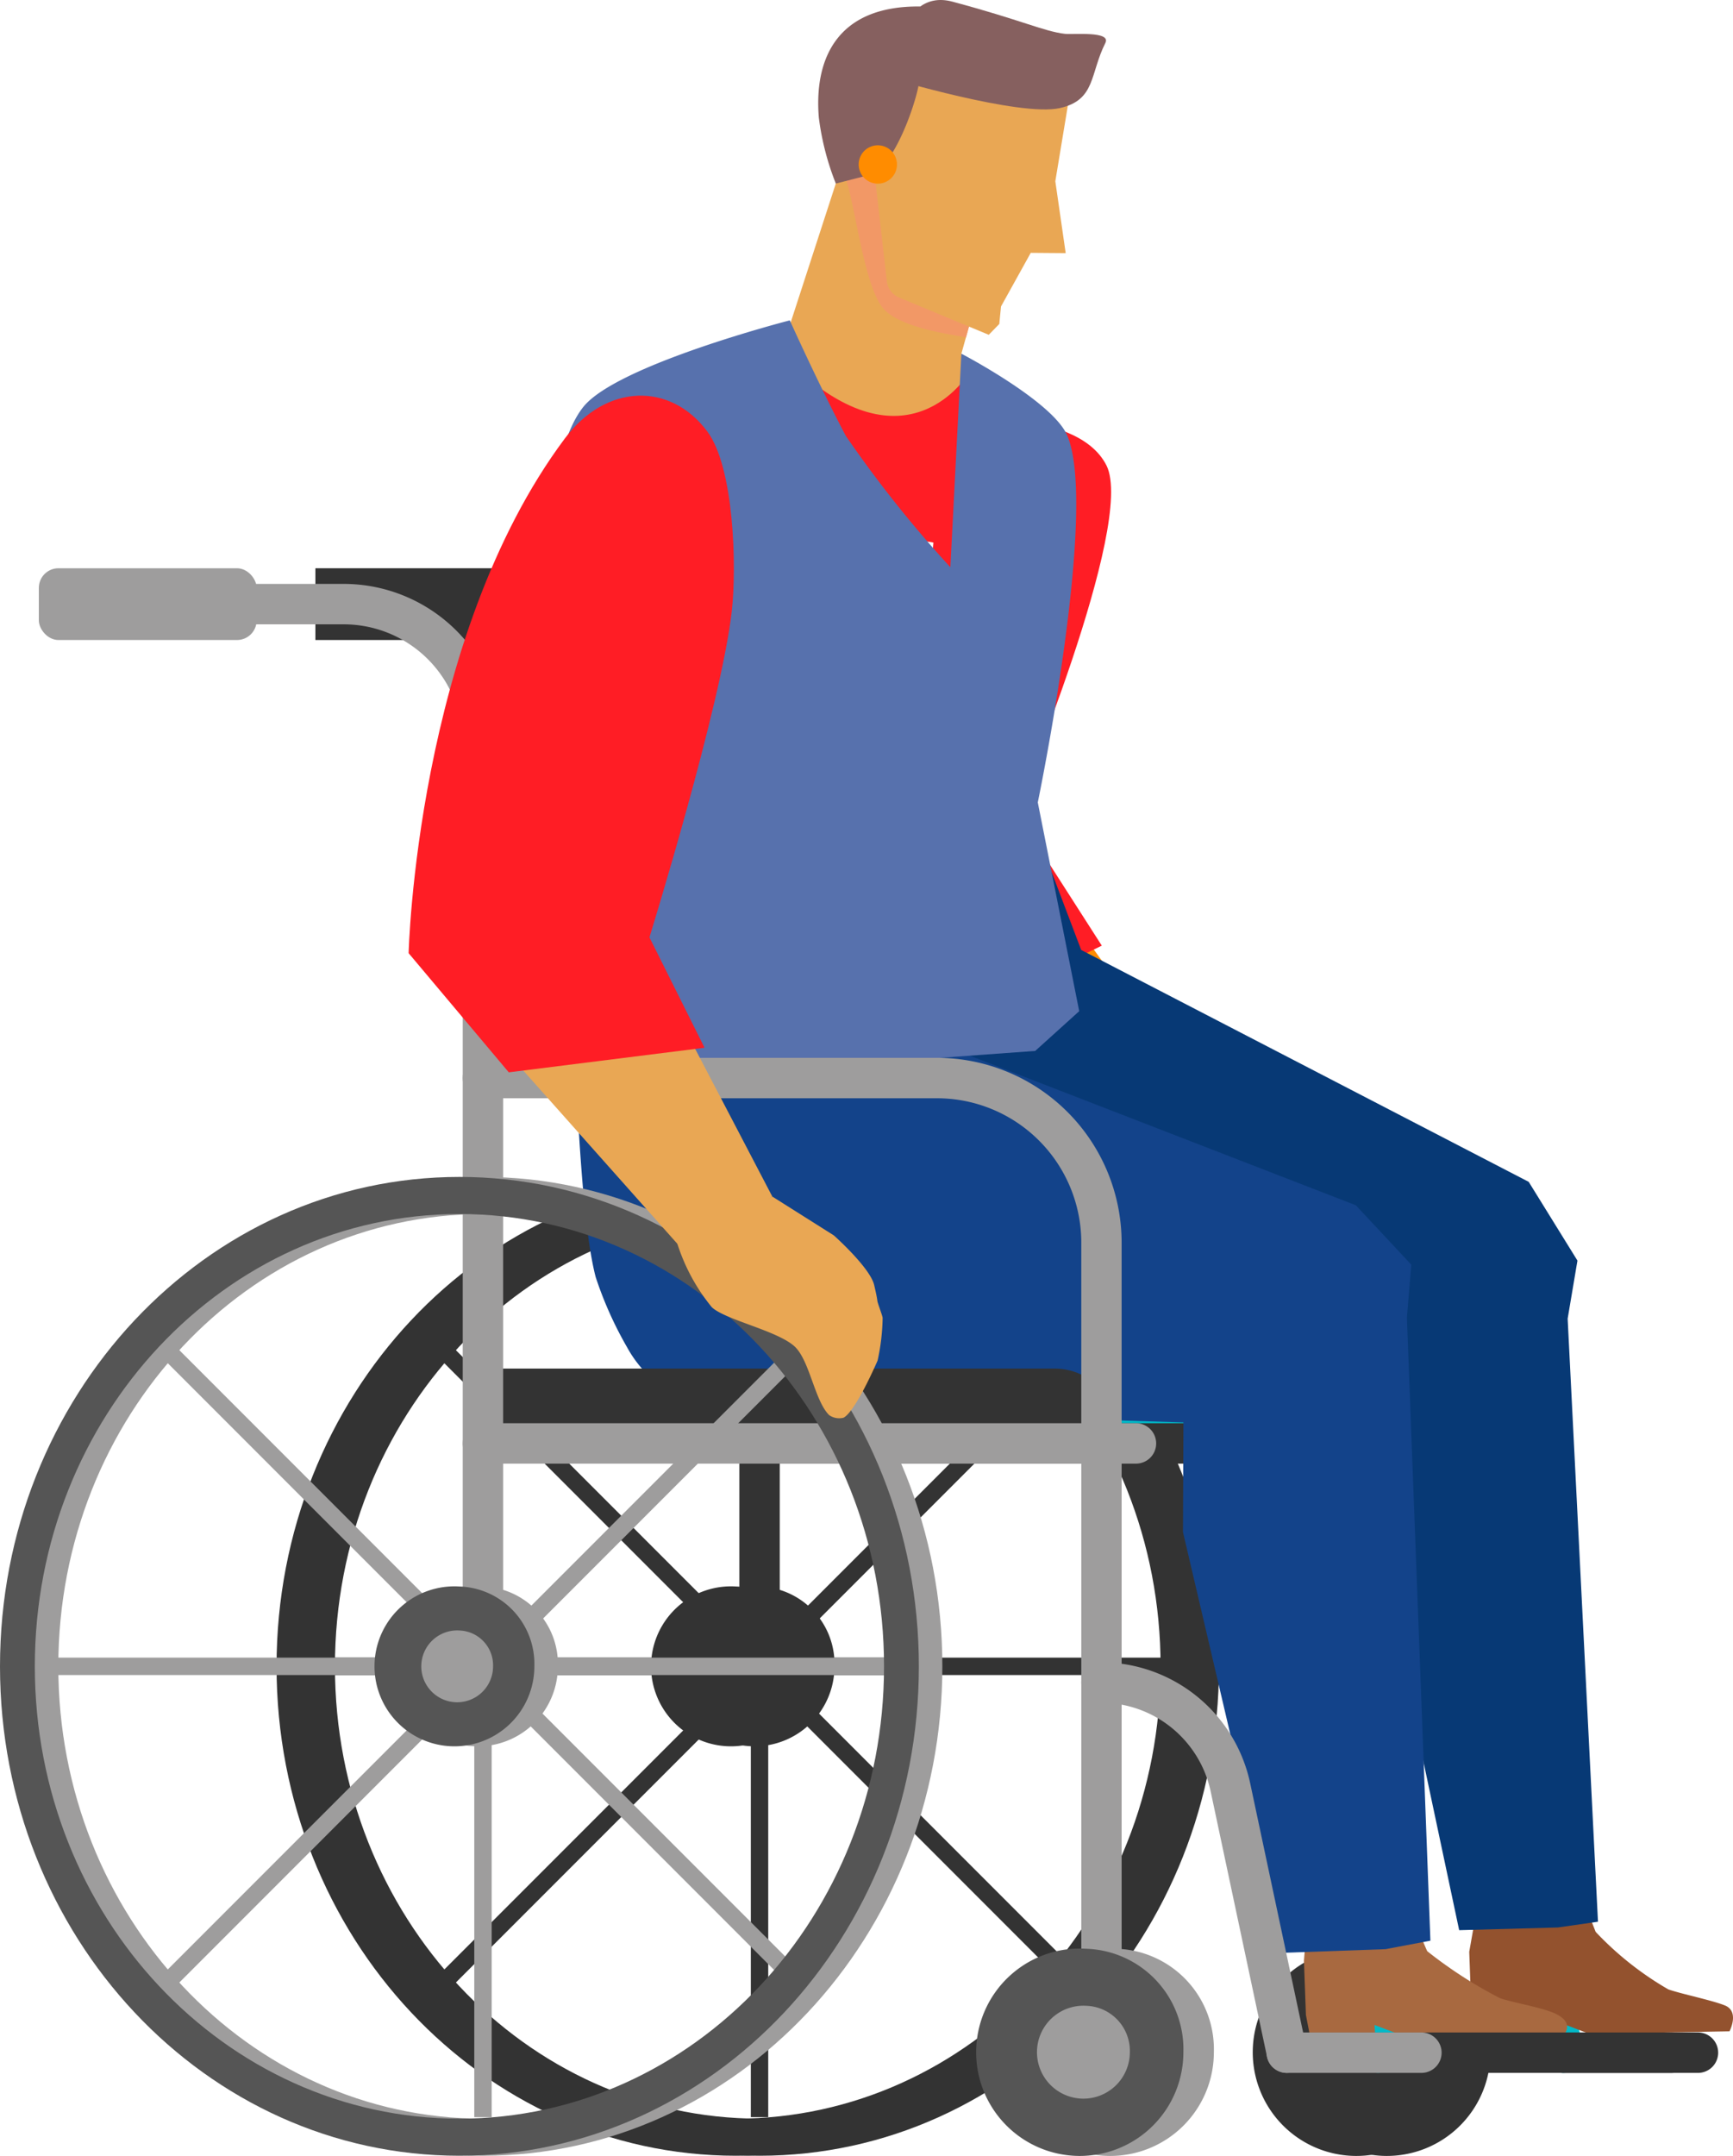<svg xmlns="http://www.w3.org/2000/svg" width="74.646" height="92.789" viewBox="0 0 74.646 92.789">
  <defs>
    <style>
      .cls-1 {
        fill: #333;
      }

      .cls-2 {
        fill: #00bac8;
      }

      .cls-3 {
        fill: #ff8c00;
      }

      .cls-4 {
        fill: #ff1d25;
      }

      .cls-5 {
        fill: #93522e;
      }

      .cls-6 {
        fill: #073975;
      }

      .cls-7 {
        fill: #a86940;
      }

      .cls-8 {
        fill: #13438a;
      }

      .cls-9 {
        fill: #e9a754;
      }

      .cls-10 {
        fill: #5771ad;
      }

      .cls-11 {
        fill: #f29866;
      }

      .cls-12 {
        fill: #86605f;
      }

      .cls-13 {
        fill: #9e9d9d;
      }

      .cls-14 {
        fill: #555;
      }
    </style>
  </defs>
  <g id="Grupo_380" data-name="Grupo 380" transform="translate(-393.099 -405.06)">
    <g id="Grupo_375" data-name="Grupo 375">
      <g id="Grupo_373" data-name="Grupo 373">
        <rect id="Retângulo_102" data-name="Retângulo 102" class="cls-1" width="0.749" height="38.805" transform="translate(425.44 457.381)"/>
        <rect id="Retângulo_103" data-name="Retângulo 103" class="cls-1" width="0.749" height="37.355" transform="translate(407.138 477.158) rotate(-90)"/>
        <rect id="Retângulo_104" data-name="Retângulo 104" class="cls-1" width="0.749" height="39.705" transform="translate(411.512 463.011) rotate(-45)"/>
        <rect id="Retângulo_105" data-name="Retângulo 105" class="cls-1" width="0.749" height="38.971" transform="translate(411.799 491.329) rotate(-135)"/>
        <path id="Caminho_884" data-name="Caminho 884" class="cls-1" d="M425.815,455.718c-10.929,0-19.789,9.431-19.789,21.066s8.86,21.065,19.789,21.065,19.789-9.431,19.789-21.065S436.744,455.718,425.815,455.718Zm0,40.535c-10.1,0-18.289-8.717-18.289-19.469s8.188-19.469,18.289-19.469,18.289,8.716,18.289,19.469S435.916,496.253,425.815,496.253Z"/>
        <path id="Caminho_885" data-name="Caminho 885" class="cls-1" d="M424.8,455.718c-10.929,0-19.789,9.431-19.789,21.066s8.86,21.065,19.789,21.065,19.789-9.431,19.789-21.065S435.729,455.718,424.8,455.718Zm0,40.535c-10.1,0-18.289-8.717-18.289-19.469s8.188-19.469,18.289-19.469,18.289,8.716,18.289,19.469S434.9,496.253,424.8,496.253Z"/>
        <path id="Caminho_886" data-name="Caminho 886" class="cls-1" d="M425.815,473.347a3.443,3.443,0,1,0,3.228,3.437A3.337,3.337,0,0,0,425.815,473.347Z"/>
        <path id="Caminho_887" data-name="Caminho 887" class="cls-1" d="M424.8,473.347a3.443,3.443,0,1,0,3.228,3.437A3.337,3.337,0,0,0,424.8,473.347Z"/>
      </g>
      <g id="Grupo_374" data-name="Grupo 374">
        <path id="Caminho_888" data-name="Caminho 888" class="cls-1" d="M453.114,488.94a4.463,4.463,0,1,0,4.184,4.455A4.326,4.326,0,0,0,453.114,488.94Z"/>
        <path id="Caminho_889" data-name="Caminho 889" class="cls-1" d="M451.8,488.94a4.463,4.463,0,1,0,4.185,4.455A4.326,4.326,0,0,0,451.8,488.94Z"/>
      </g>
      <path id="Caminho_890" data-name="Caminho 890" class="cls-2" d="M426.189,466.446v-2.479h24.227a2.658,2.658,0,0,1,2.679,2.479Z"/>
      <path id="Caminho_891" data-name="Caminho 891" class="cls-1" d="M425.815,477.679a.869.869,0,0,1-.87-.87V437.053a5.126,5.126,0,0,0-5.12-5.12h-5.464a.87.87,0,0,1,0-1.74h5.464a6.869,6.869,0,0,1,6.86,6.86v39.756A.87.87,0,0,1,425.815,477.679Z"/>
      <path id="Caminho_892" data-name="Caminho 892" class="cls-2" d="M452.456,494.283a.869.869,0,0,1-.87-.87v-34.87a6.219,6.219,0,0,0-6.212-6.211H425.815a.87.87,0,1,1,0-1.74h19.559a7.96,7.96,0,0,1,7.952,7.951v34.87A.87.87,0,0,1,452.456,494.283Z"/>
      <path id="Caminho_893" data-name="Caminho 893" class="cls-2" d="M460.437,494.283a.87.87,0,0,1-.85-.689l-2.431-11.437a4.828,4.828,0,0,0-4.7-3.806.87.87,0,0,1,0-1.74,6.577,6.577,0,0,1,6.4,5.184l2.431,11.437a.87.87,0,0,1-.852,1.051Z"/>
      <path id="Caminho_894" data-name="Caminho 894" class="cls-1" d="M453.944,468.059H425.815a.87.87,0,1,1,0-1.74h28.129a.87.87,0,0,1,0,1.74Z"/>
      <path id="Caminho_895" data-name="Caminho 895" class="cls-1" d="M466.236,494.283h-5.8a.87.87,0,0,1,0-1.74h5.8a.87.87,0,0,1,0,1.74Z"/>
      <rect id="Retângulo_106" data-name="Retângulo 106" class="cls-1" width="9.381" height="3.089" transform="translate(406.684 429.519)"/>
      <rect id="Retângulo_107" data-name="Retângulo 107" class="cls-1" width="9.381" height="14.466" rx="0.661" transform="translate(413.528 436.986)"/>
    </g>
    <g id="Grupo_376" data-name="Grupo 376">
      <path id="Caminho_896" data-name="Caminho 896" class="cls-3" d="M448.6,454.429a10.939,10.939,0,0,1-.142-1.614,19.941,19.941,0,0,0-2.407-1.934l-2.758-.69-7.664-10.6-8.25.982,12.14,12.07a8.252,8.252,0,0,0,2.068,2.389c.687.407,1.663-.186,2.507,0,.509.114,1.7.42,1.7.831,0,.193-.577.112-.577.112-.368-.606-.668-.8-.89-.706-.174.076-.284.212-.17.57a1.908,1.908,0,0,0,.462.894,4.09,4.09,0,0,0,1.633.353,4.357,4.357,0,0,0,1.356-.445,9.467,9.467,0,0,1,.607-1.128A1.137,1.137,0,0,0,448.6,454.429Z"/>
      <path id="Caminho_897" data-name="Caminho 897" class="cls-4" d="M432.4,438.8l-1.7,5.979,4.257,3.713,5.6-2.729-3.721-5.8s5.191-12.358,3.922-14.87c-1.3-2.576-6.992-1.978-6.992-1.978Z"/>
      <path id="Caminho_898" data-name="Caminho 898" class="cls-5" d="M456.469,491.4l-.085-2.329.247-1.4,4.784-.513.414,1.054a13.667,13.667,0,0,0,3.133,2.478c.579.2,1.863.46,2.433.689.646.26.2,1.114.2,1.114l-6.04.108-2-.759.058.808-2.759.07Z"/>
      <path id="Caminho_899" data-name="Caminho 899" class="cls-6" d="M428.034,443.85l-1.86,15.067,2.261,5.317,23.842.806-.273,4.5,3.946,18.6,4.252-.116,1.727-.248-1.306-25.956.422-2.5-2.1-3.39-19.276-9.981-2-5.276Z"/>
      <path id="Caminho_900" data-name="Caminho 900" class="cls-7" d="M449.349,491.786l-.085-2.329.115-1.407,4.727-.2a12.335,12.335,0,0,0,.468,1.194,19.015,19.015,0,0,0,3.136,2.023c.579.2,1.885.41,2.433.689.932.474.147,1.07.147,1.07l-5.987.152-2-.759.058.808-2.759.07Z"/>
      <path id="Caminho_901" data-name="Caminho 901" class="cls-8" d="M417.723,443.919s.074,12.489,1.036,16.116a16.107,16.107,0,0,0,1.349,3.013,5.03,5.03,0,0,0,4.265,2.623l19.7.615-.019,4.721,4.242,18.109,4.483-.159,1.932-.365L453.7,461.775l.187-2.281-2.391-2.558-17.9-6.931-4.06-6.559Z"/>
      <path id="Caminho_902" data-name="Caminho 902" class="cls-9" d="M434.7,426.027l-8.172-5.155,2.836-8.726,7.022,1.405-1.877,6.733Z"/>
      <path id="Caminho_903" data-name="Caminho 903" class="cls-4" d="M427.136,420.684c5.053,4.846,7.678.453,7.678.453l1.609,7.81-7.877-1.346Z"/>
      <path id="Caminho_904" data-name="Caminho 904" class="cls-10" d="M418.227,422.572c1.456-1.814,8.892-3.723,8.892-3.723s1.271,2.821,2.415,4.977a51.44,51.44,0,0,0,4.5,5.649l.475-9.191s3.923,2.045,4.556,3.514c1.359,3.156-1.265,15.8-1.265,15.8l1.784,8.986-1.895,1.711L417.5,451.754s-.674-6.653-1.051-9.865c-.231-1.964.073-7.632.073-9.612C416.524,429.814,416.685,424.494,418.227,422.572Z"/>
      <path id="Caminho_905" data-name="Caminho 905" class="cls-9" d="M430.738,412.26l.617,5.411,4.333,1.8.454-.466.074-.754,1.281-2.308,1.505.012-.447-3.093.628-3.79-4.276-.924-1.836-.4-.948.3Z"/>
      <path id="Caminho_906" data-name="Caminho 906" class="cls-11" d="M431.207,418.406c.827.816,3.039,1.072,3.5,1.177l.13-.465-3.012-1.252a.862.862,0,0,1-.527-.7l-.541-4.742-1.39-.278-.066.205C429.838,412.683,430.192,417.4,431.207,418.406Z"/>
      <path id="Caminho_907" data-name="Caminho 907" class="cls-12" d="M438.752,409.712c-1.736.388-7.341-1.294-7.341-1.294s.322-3.926,2.708-3.288c2.971.794,3.948,1.283,4.853,1.387.342.04,2-.132,1.739.391C440.039,408.24,440.3,409.365,438.752,409.712Z"/>
      <path id="Caminho_908" data-name="Caminho 908" class="cls-12" d="M430.686,412.553l-1.585.409a11.616,11.616,0,0,1-.733-2.845c-.2-2.414.695-4.819,4.37-4.778l-.08,3.429C432.495,409.624,431.669,412.041,430.686,412.553Z"/>
      <path id="Caminho_909" data-name="Caminho 909" class="cls-3" d="M430.262,411.628a.825.825,0,1,1,.142,1.164A.828.828,0,0,1,430.262,411.628Z"/>
    </g>
    <g id="Grupo_379" data-name="Grupo 379">
      <path id="Caminho_910" data-name="Caminho 910" class="cls-1" d="M465.089,494.283H448.526a.87.87,0,0,1,0-1.74h16.563a.87.87,0,1,1,0,1.74Z"/>
      <path id="Caminho_911" data-name="Caminho 911" class="cls-1" d="M414.277,466.446v-2.479H438.5a2.657,2.657,0,0,1,2.679,2.479Z"/>
      <path id="Caminho_912" data-name="Caminho 912" class="cls-13" d="M413.9,476.664a.869.869,0,0,1-.87-.87V437.053a5.126,5.126,0,0,0-5.12-5.12h-5.464a.87.87,0,0,1,0-1.74h5.464a6.869,6.869,0,0,1,6.86,6.86v38.741A.87.87,0,0,1,413.9,476.664Z"/>
      <path id="Caminho_913" data-name="Caminho 913" class="cls-13" d="M440.544,492.133a.87.87,0,0,1-.87-.87v-32.72a6.218,6.218,0,0,0-6.211-6.211H413.9a.87.87,0,1,1,0-1.74h19.56a7.96,7.96,0,0,1,7.951,7.951v32.72A.871.871,0,0,1,440.544,492.133Z"/>
      <path id="Caminho_914" data-name="Caminho 914" class="cls-13" d="M448.525,494.283a.87.87,0,0,1-.85-.689l-2.431-11.437a4.828,4.828,0,0,0-4.7-3.806.87.87,0,0,1,0-1.74,6.577,6.577,0,0,1,6.4,5.184l2.431,11.437a.87.87,0,0,1-.852,1.051Z"/>
      <path id="Caminho_915" data-name="Caminho 915" class="cls-13" d="M442.032,468.059H413.9a.87.87,0,1,1,0-1.74h28.129a.87.87,0,0,1,0,1.74Z"/>
      <path id="Caminho_916" data-name="Caminho 916" class="cls-13" d="M454.324,494.283h-5.8a.87.87,0,0,1,0-1.74h5.8a.87.87,0,0,1,0,1.74Z"/>
      <rect id="Retângulo_108" data-name="Retângulo 108" class="cls-13" width="9.381" height="3.089" rx="0.845" transform="translate(394.772 429.519)"/>
      <g id="Grupo_377" data-name="Grupo 377">
        <rect id="Retângulo_109" data-name="Retângulo 109" class="cls-13" width="0.749" height="38.805" transform="translate(413.528 457.381)"/>
        <rect id="Retângulo_110" data-name="Retângulo 110" class="cls-13" width="0.749" height="37.355" transform="translate(395.226 477.158) rotate(-90)"/>
        <rect id="Retângulo_111" data-name="Retângulo 111" class="cls-13" width="0.749" height="39.705" transform="translate(399.601 463.011) rotate(-44.999)"/>
        <rect id="Retângulo_112" data-name="Retângulo 112" class="cls-13" width="0.749" height="38.263" transform="translate(400.388 490.828) rotate(-135)"/>
        <path id="Caminho_917" data-name="Caminho 917" class="cls-13" d="M413.9,455.718c-10.929,0-19.789,9.431-19.789,21.066s8.86,21.065,19.789,21.065,19.789-9.431,19.789-21.065S424.832,455.718,413.9,455.718Zm0,40.535c-10.1,0-18.289-8.717-18.289-19.469s8.188-19.469,18.289-19.469,18.289,8.716,18.289,19.469S424,496.253,413.9,496.253Z"/>
        <path id="Caminho_918" data-name="Caminho 918" class="cls-14" d="M412.888,455.718c-10.929,0-19.789,9.431-19.789,21.066s8.86,21.065,19.789,21.065,19.789-9.431,19.789-21.065S423.817,455.718,412.888,455.718Zm0,40.535c-10.1,0-18.289-8.717-18.289-19.469s8.188-19.469,18.289-19.469,18.289,8.716,18.289,19.469S422.989,496.253,412.888,496.253Z"/>
        <path id="Caminho_919" data-name="Caminho 919" class="cls-13" d="M413.9,473.347a3.443,3.443,0,1,0,3.228,3.437A3.337,3.337,0,0,0,413.9,473.347Z"/>
        <path id="Caminho_920" data-name="Caminho 920" class="cls-14" d="M412.888,473.347a3.443,3.443,0,1,0,3.228,3.437A3.337,3.337,0,0,0,412.888,473.347Z"/>
        <path id="Caminho_921" data-name="Caminho 921" class="cls-13" d="M412.888,475.241a1.546,1.546,0,1,0,1.449,1.543A1.5,1.5,0,0,0,412.888,475.241Z"/>
      </g>
      <g id="Grupo_378" data-name="Grupo 378">
        <path id="Caminho_922" data-name="Caminho 922" class="cls-13" d="M441.2,488.94a4.463,4.463,0,1,0,4.184,4.455A4.326,4.326,0,0,0,441.2,488.94Z"/>
        <path id="Caminho_923" data-name="Caminho 923" class="cls-14" d="M439.886,488.94a4.463,4.463,0,1,0,4.185,4.455A4.326,4.326,0,0,0,439.886,488.94Z"/>
        <path id="Caminho_924" data-name="Caminho 924" class="cls-13" d="M439.886,491.395a2,2,0,1,0,1.879,2A1.942,1.942,0,0,0,439.886,491.395Z"/>
      </g>
    </g>
    <path id="Caminho_925" data-name="Caminho 925" class="cls-9" d="M422.6,458.962l-11.466-12.884,8.874-1.676,6.36,12.166Z"/>
    <path id="Caminho_926" data-name="Caminho 926" class="cls-4" d="M410.7,446.088s.32-13.575,6.725-22.15c1.784-2.389,4.563-2.435,6.149-.293,1.143,1.544,1.264,5.788,1.045,7.725-.462,4.077-3.546,14.036-3.546,14.036l2.373,4.752-8.432,1.058Z"/>
    <path id="Caminho_927" data-name="Caminho 927" class="cls-9" d="M426.372,456.567l2.643,1.668s1.558,1.384,1.737,2.135c.038.163.12.512.137.678.011.108.219.631.228.739a9.127,9.127,0,0,1-.217,1.835s-.942,2.191-1.467,2.46a.751.751,0,0,1-.622-.114c-.629-.625-.839-2.376-1.5-2.966-.762-.678-2.969-1.129-3.551-1.675a8.252,8.252,0,0,1-1.5-2.781Z"/>
  </g>
</svg>
